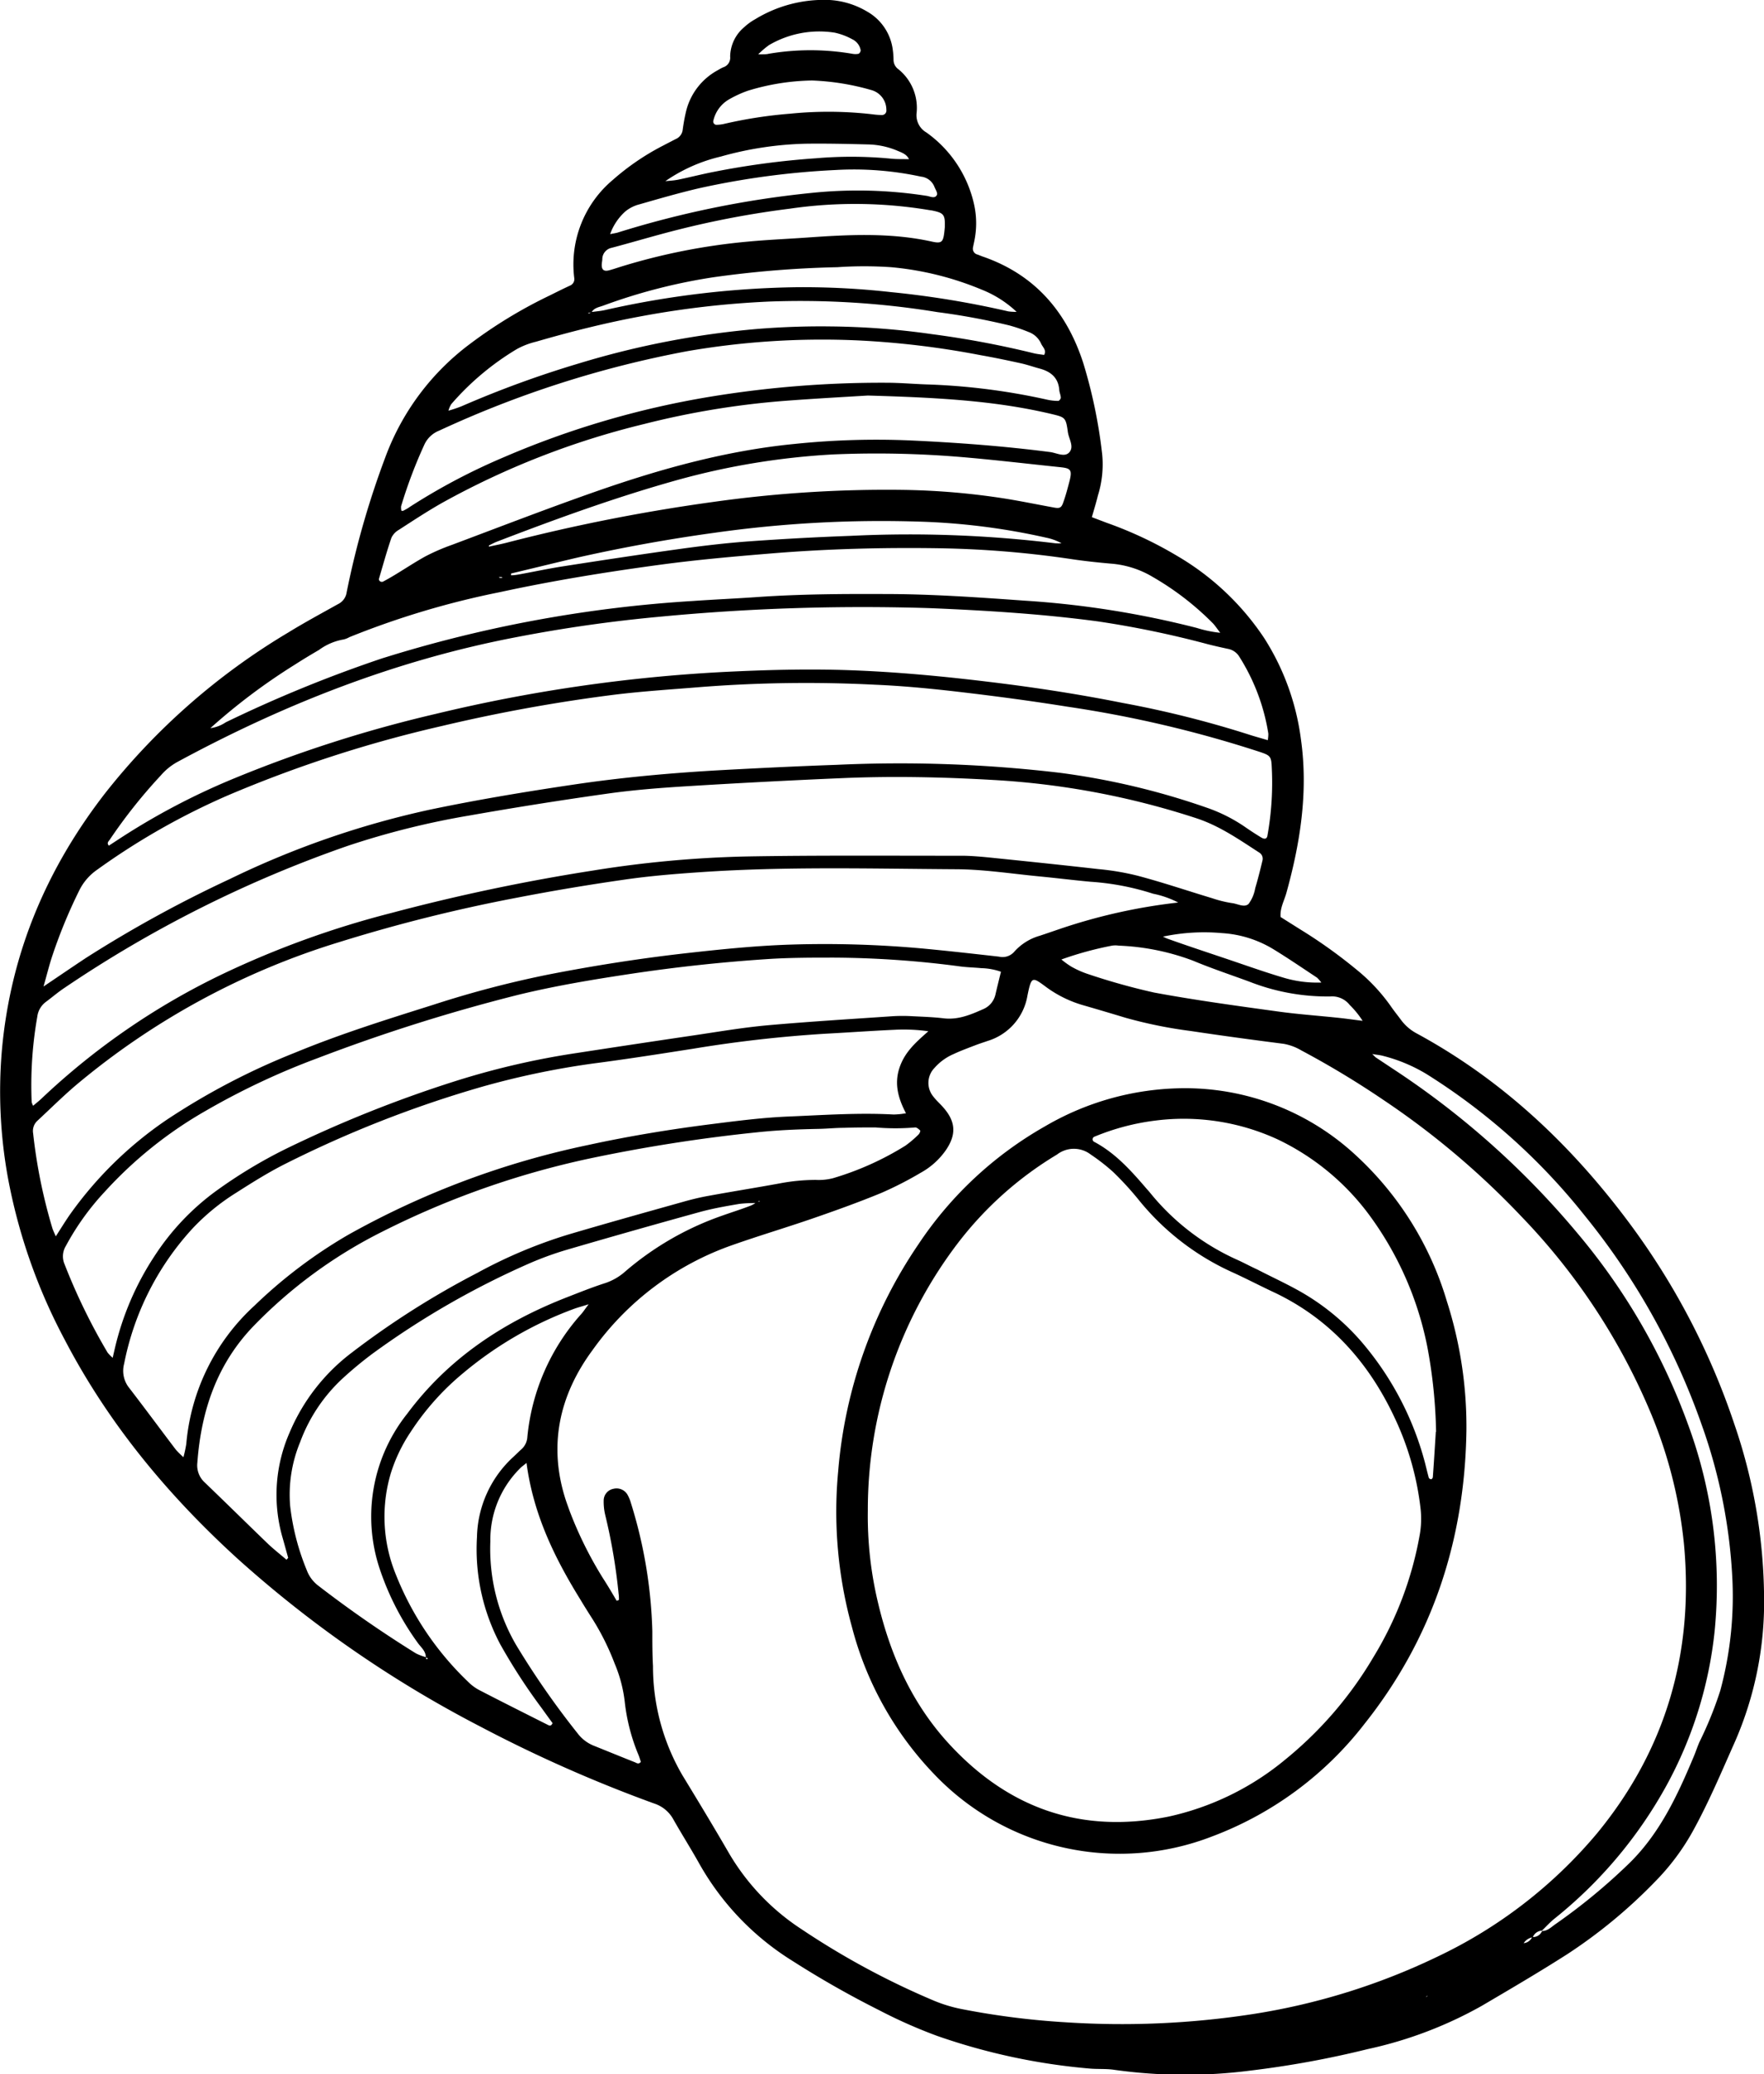<svg xmlns="http://www.w3.org/2000/svg" viewBox="0 0 266.28 313.06"><title>Turban</title><g id="Layer_2" data-name="Layer 2"><g id="Inserted_Image_Image" data-name="Inserted Image Image"><path d="M164.82,78.06l2.24.85a59.46,59.46,0,0,1,10.64,5,40.09,40.09,0,0,1,13.14,12.41,37.2,37.2,0,0,1,5.53,15.2c1.13,7.92-.07,15.61-2.18,23.23-.33,1.2-1,2.33-.88,3.66l3,1.89a75.18,75.18,0,0,1,8.4,6,27.47,27.47,0,0,1,5.24,5.58c.5.73,1.06,1.41,1.58,2.12a7.09,7.09,0,0,0,2.36,2c12.89,7,23.28,16.82,32,28.52a108.44,108.44,0,0,1,15.93,30.48,82.14,82.14,0,0,1,4.47,25.89,52.66,52.66,0,0,1-4.37,21.94c-2.05,4.6-4,9.26-6.44,13.66a34.89,34.89,0,0,1-5.59,7.46,77.29,77.29,0,0,1-13.3,11c-4.24,2.71-8.59,5.26-12.93,7.81a61.57,61.57,0,0,1-17.2,6.52,145.73,145.73,0,0,1-17.68,3.24,77,77,0,0,1-20.57-.11c-1.17-.18-2.39-.09-3.58-.18a94,94,0,0,1-23.16-4.94,75,75,0,0,1-8.76-3.88,145.42,145.42,0,0,1-13.13-7.47,40.89,40.89,0,0,1-14.09-14.77c-1.25-2.23-2.62-4.39-3.88-6.62a5.07,5.07,0,0,0-2.87-2.34,210.3,210.3,0,0,1-26.29-11.64,174.81,174.81,0,0,1-36.6-25.32c-10.48-9.55-19.45-20.33-26.06-33a84.85,84.85,0,0,1-8.61-24.57,72.74,72.74,0,0,1-.9-19.1C1.57,144,7,131.16,15.89,119.7A100.85,100.85,0,0,1,43.51,95.47c2.45-1.51,5-2.88,7.5-4.28a2.33,2.33,0,0,0,1.32-1.8A131.65,131.65,0,0,1,58.21,68.9,37.55,37.55,0,0,1,71,51.87a70.81,70.81,0,0,1,12.08-7.32c1-.5,2-1,3-1.46a1.05,1.05,0,0,0,.6-1.17,16.65,16.65,0,0,1,5.83-14.77A37.13,37.13,0,0,1,100.05,22c.63-.33,1.27-.66,1.93-1a1.75,1.75,0,0,0,1.08-1.46c.12-.87.27-1.73.47-2.59a9.64,9.64,0,0,1,4.76-6.32c.28-.16.56-.33.85-.46a1.52,1.52,0,0,0,1.08-1.63,5.89,5.89,0,0,1,2.1-4.42A8.67,8.67,0,0,1,114,2.9,19.92,19.92,0,0,1,125.25,0a12.52,12.52,0,0,1,5.67,1.76,7.74,7.74,0,0,1,3.85,5.78A11.33,11.33,0,0,1,134.88,9a1.75,1.75,0,0,0,.72,1.44A7.49,7.49,0,0,1,138.37,17,3,3,0,0,0,139.85,20,18.14,18.14,0,0,1,147,30.68a13.1,13.1,0,0,1,.12,5.47c-.07.4-.17.78-.24,1.18a.9.9,0,0,0,.68,1.09c.3.11.59.24.89.34,7.77,2.72,12.56,8.29,15.06,16a75.78,75.78,0,0,1,2.87,13.84,15.69,15.69,0,0,1-.64,6.16C165.49,75.79,165.16,76.86,164.82,78.06Zm63.64,216.21.12-.09-.1.12-.11.08ZM215,301.49l.52-.19c-.05,0-.13-.06-.16,0a2.7,2.7,0,0,0-.31.28l-.21.08-.21.13Zm14.84-8.19a1.57,1.57,0,0,0,1.45-.94,1.44,1.44,0,0,0,1.48-.9c.88,0,1.44-.65,2.09-1.08a88.8,88.8,0,0,0,10.74-8.82c4.83-4.57,7.56-10.43,10.07-16.42.31-.73.55-1.49.87-2.22a56.61,56.61,0,0,0,3.14-7.75,54.56,54.56,0,0,0,1.8-17.34,80.58,80.58,0,0,0-4.58-22.71,105.25,105.25,0,0,0-17.69-31.65,94.52,94.52,0,0,0-23.83-21.33,24.21,24.21,0,0,0-6.6-2.77c-.46-.13-.95-.16-1.64-.28.33.31.43.44.56.53l2.59,1.72a126.93,126.93,0,0,1,27.83,24.8,95,95,0,0,1,16.71,28.91,70.11,70.11,0,0,1,4,31.12,61.88,61.88,0,0,1-7.2,23.2,67.13,67.13,0,0,1-17,20.24c-.67.54-1.25,1.19-1.87,1.79a1.55,1.55,0,0,0-1.38,1,2,2,0,0,0-1.44,1l-.14.17ZM100.25,27.36c.71-.07,1.42-.1,2.12-.24,1.8-.37,3.57-.83,5.38-1.18a122.8,122.8,0,0,1,15.42-2.05,62.06,62.06,0,0,1,11.24.05c1,.11,1.91.06,2.86.09l.09.15-.13-.11c-.35-.82-1.15-1.05-1.86-1.36A12,12,0,0,0,131,21.8c-3.1-.08-6.2-.15-9.3-.11a51.48,51.48,0,0,0-12.93,1.95,24.54,24.54,0,0,0-8.43,3.77l-.09.13Zm-11,19.74c.71-.1,1.43-.15,2.12-.31a139.26,139.26,0,0,1,29-3.44,119,119,0,0,1,14.12.74A139.77,139.77,0,0,1,152.21,47a8.41,8.41,0,0,0,1.25.07,16.6,16.6,0,0,0-5.26-3.35,46.32,46.32,0,0,0-13.67-3.39,59.76,59.76,0,0,0-8.14,0,156.54,156.54,0,0,0-18.85,1.54,84.8,84.8,0,0,0-16.45,4.25c-.65.24-1.4.33-1.78,1l-.57.14c.06,0,.13.08.17.06A3.9,3.9,0,0,0,89.27,47.1ZM67.65,62a20.77,20.77,0,0,0,2-.67,156.14,156.14,0,0,1,17.78-6.49,130.65,130.65,0,0,1,27-5.2c3.66-.29,7.35-.42,11-.37a114.94,114.94,0,0,1,15.28,1.17,141.65,141.65,0,0,1,15.3,2.87c.52.13,1.07.18,1.6.26.41-.71-.22-1.17-.45-1.7a3.31,3.31,0,0,0-1.89-1.76,24.81,24.81,0,0,0-2.94-1,101.63,101.63,0,0,0-10.82-2A127.76,127.76,0,0,0,116,45.52a139.23,139.23,0,0,0-18.8,2.14c-5.5,1-10.93,2.36-16.3,3.92A11.63,11.63,0,0,0,78,52.7,40.74,40.74,0,0,0,68.12,61,3.67,3.67,0,0,0,67.69,62l-.15.14ZM64.31,250.13c0,.2,0,.46.29.18l-.32-.15c0-1-.77-1.54-1.25-2.24a41.18,41.18,0,0,1-5.67-11,24.9,24.9,0,0,1,4.11-23.54C67.7,205,76,199.55,85.54,195.82c1.93-.75,3.86-1.53,5.83-2.16a8.73,8.73,0,0,0,3.06-1.79,45.2,45.2,0,0,1,14.43-8.33c1.5-.54,3-1,4.52-1.59a5.88,5.88,0,0,0,.8-.46l.56-.2c-.07,0-.16-.08-.19,0a3.08,3.08,0,0,0-.33.3,19.08,19.08,0,0,0-2.62.12c-2,.34-3.95.68-5.87,1.2q-10.16,2.8-20.29,5.76a49.1,49.1,0,0,0-5.62,2.06A126,126,0,0,0,56.2,204.34,57.45,57.45,0,0,0,51.78,208a24.76,24.76,0,0,0-6.48,9.68,20.73,20.73,0,0,0-1.5,9.63A35.9,35.9,0,0,0,46.31,237,5.22,5.22,0,0,0,48,239.3a176.8,176.8,0,0,0,14.78,10.25A8.38,8.38,0,0,0,64.31,250.13ZM31.63,109.92a5.4,5.4,0,0,0,2.45-.9A200.93,200.93,0,0,1,57.59,99.4a196.47,196.47,0,0,1,47-8.69c3.27-.23,6.55-.37,9.82-.6,6.39-.44,12.78-.48,19.18-.45,7,0,14.06.5,21.08,1a140.36,140.36,0,0,1,26,4.12,17.65,17.65,0,0,0,3.53.73c-.48-.62-.76-1.06-1.12-1.44a42.91,42.91,0,0,0-9.09-7,14.45,14.45,0,0,0-6.33-2c-1.91-.17-3.82-.37-5.72-.65a151.7,151.7,0,0,0-20.3-1.67c-8.48-.13-17,.1-25.41.8-5.49.45-11,.94-16.45,1.67-8.16,1.1-16.28,2.41-24.34,4.16a127.47,127.47,0,0,0-22.7,6.79,3.17,3.17,0,0,1-.89.35,8.73,8.73,0,0,0-3.7,1.58c-1.25.73-2.48,1.47-3.69,2.25A91.29,91.29,0,0,0,31.65,110l-.06.09Zm61.46,131.7.34-.13c0-.31,0-.63-.05-.94a85.9,85.9,0,0,0-2-11.8,8.57,8.57,0,0,1-.25-2.37,1.81,1.81,0,0,1,1.48-1.67,1.91,1.91,0,0,1,2.08.84,5.59,5.59,0,0,1,.55,1.31,70.94,70.94,0,0,1,3.23,19.33c0,1.76,0,3.52.1,5.28A32.64,32.64,0,0,0,103,267.93c2.37,3.89,4.73,7.79,7,11.71a34.54,34.54,0,0,0,11,11.55,118.93,118.93,0,0,0,20,10.79,21.77,21.77,0,0,0,4.12,1.25,118.24,118.24,0,0,0,15.69,2A130,130,0,0,0,189.09,304a99.33,99.33,0,0,0,27.83-8.64,71.29,71.29,0,0,0,24.13-18.61c10.45-12.69,14.64-27.3,13.16-43.57a69,69,0,0,0-4.94-19.71,96.2,96.2,0,0,0-19.64-29.89,122.73,122.73,0,0,0-20.86-17.6,135.1,135.1,0,0,0-12.32-7.43,8,8,0,0,0-2.67-1c-4.68-.6-9.35-1.23-14-1.93a68.91,68.91,0,0,1-9.87-2q-3.1-.94-6.21-1.84a17.74,17.74,0,0,1-5.6-2.67c-2.27-1.67-2.38-1.89-3,1.14a8.64,8.64,0,0,1-6,6.86c-.6.21-1.21.4-1.81.63-1.11.43-2.25.84-3.33,1.35a8.06,8.06,0,0,0-2.89,2.09,3.24,3.24,0,0,0-.14,4.38c.43.57,1,1.05,1.46,1.59,1.91,2.16,2,4.14.34,6.52A11.2,11.2,0,0,1,139,177a53.27,53.27,0,0,1-6,3.07c-3.4,1.4-6.86,2.64-10.33,3.84-4,1.38-8.07,2.59-12.07,4a43.59,43.59,0,0,0-21.17,15.89c-5,6.78-6.72,14.41-4,22.69.18.53.37,1.05.56,1.58a58.39,58.39,0,0,0,5,10.09C91.73,239.3,92.41,240.46,93.09,241.62ZM6.57,148.9c2.46-1.66,4.42-3,6.43-4.33A187.7,187.7,0,0,1,34.64,132.7a134,134,0,0,1,30.28-10.5c7.12-1.49,14.28-2.68,21.48-3.75,7.52-1.13,15.07-1.8,22.65-2.22,5.75-.31,11.5-.59,17.25-.79a205.7,205.7,0,0,1,33.75,1.21,110.61,110.61,0,0,1,22.12,5.26,24,24,0,0,1,5.76,2.9c.79.55,1.59,1.07,2.41,1.57.59.37.93.24,1-.35a45.33,45.33,0,0,0,.63-10.27c-.06-1.57-.25-1.74-1.68-2.23a176.52,176.52,0,0,0-29.12-6.86c-5.44-.87-10.91-1.6-16.39-2.24-4.2-.49-8.43-.9-12.65-1.08a205.37,205.37,0,0,0-26.37.35c-4.38.36-8.77.63-13.13,1.17a246,246,0,0,0-25.93,4.71A191.57,191.57,0,0,0,34.4,120.05a106,106,0,0,0-19.76,11.24,8.19,8.19,0,0,0-2.62,3,77.12,77.12,0,0,0-4.13,10C7.44,145.64,7.11,147,6.57,148.9ZM5,166.9c.44-.38.87-.71,1.26-1.08A106.83,106.83,0,0,1,33.64,147a139.27,139.27,0,0,1,25.44-9.2,295.49,295.49,0,0,1,30.47-6.41,168.11,168.11,0,0,1,23.14-2.12c10.79-.19,21.59-.1,32.38-.11,1.44,0,2.88.13,4.31.27,5.48.56,11,1.13,16.44,1.75a38.94,38.94,0,0,1,5.91,1c3.78,1,7.49,2.26,11.24,3.39a17.63,17.63,0,0,0,3,.74c.84.09,1.86.73,2.51.12a5.58,5.58,0,0,0,1-2.38c.41-1.37.76-2.77,1.09-4.16a1.09,1.09,0,0,0-.52-1.23c-3-1.94-5.94-4-9.43-5.15a119.94,119.94,0,0,0-30.77-5.79c-7.43-.43-14.86-.59-22.3-.29q-11.85.5-23.7,1.23c-4.07.25-8.14.56-12.17,1.13q-10.44,1.47-20.83,3.3a122.3,122.3,0,0,0-18.36,4.58A183.63,183.63,0,0,0,9.77,149.08c-1,.66-1.91,1.45-2.87,2.16a3.28,3.28,0,0,0-1.27,2.21,59.86,59.86,0,0,0-.85,12.89A2.46,2.46,0,0,0,5,166.9Zm172.85-30.68a14.43,14.43,0,0,0-3.8-1.33,39,39,0,0,0-9.4-1.8c-2.62-.24-5.24-.57-7.86-.82-4.14-.4-8.28-1.05-12.42-1.07-12.87-.08-25.75-.44-38.61.44-3.82.26-7.66.57-11.45,1.12-5.45.78-10.9,1.69-16.31,2.74a241.14,241.14,0,0,0-26.73,6.68,113.27,113.27,0,0,0-39.78,21.59c-2,1.7-3.88,3.57-5.82,5.37A2.09,2.09,0,0,0,5,171.05a80,80,0,0,0,2.9,14.31c.11.36.29.7.52,1.25.84-1.3,1.54-2.46,2.32-3.55a57.51,57.51,0,0,1,14.36-14,104.81,104.81,0,0,1,19.52-10.21c6.8-2.81,13.83-5,20.84-7.21a155.26,155.26,0,0,1,17.38-4.56c6.67-1.3,13.37-2.36,20.13-3.14,5.48-.62,11-1.2,16.48-1.37a163,163,0,0,1,19.89.6c3.82.36,7.63.79,11.45,1.22a2.34,2.34,0,0,0,2.34-.77,8.14,8.14,0,0,1,3.82-2.38c1.06-.35,2.12-.72,3.18-1.08A85.07,85.07,0,0,1,177.88,136.22Zm-37.74,19.43a26.41,26.41,0,0,0-5.07-.22c-3.51.16-7,.41-10.53.6a195.82,195.82,0,0,0-19.76,2.24c-4.66.73-9.31,1.46-14,2.09a123.31,123.31,0,0,0-18.06,3.69,171.66,171.66,0,0,0-29.85,11.73c-2.49,1.27-4.87,2.77-7.22,4.27a33.07,33.07,0,0,0-6.49,5.3,42.09,42.09,0,0,0-10.39,20.48,4.11,4.11,0,0,0,.72,3.6c2.39,3.1,4.71,6.25,7.08,9.37a13.8,13.8,0,0,0,1.15,1.14,18.92,18.92,0,0,0,.43-2A32,32,0,0,1,38.4,197.08,73.43,73.43,0,0,1,52.52,186.4a127.21,127.21,0,0,1,36.22-13.57c6.33-1.38,12.71-2.42,19.14-3.22,3.72-.47,7.46-.94,11.21-1.09,5.26-.22,10.54-.59,15.82-.3a12,12,0,0,0,1.85-.19c-1.18-2.25-1.78-4.42-1-6.81S138.17,157.39,140.14,155.65Zm51.26-43.92a5.06,5.06,0,0,0,.09-1,30.64,30.64,0,0,0-4.37-11.59,2.54,2.54,0,0,0-1.71-1.2c-1-.21-2-.44-3-.69a148.36,148.36,0,0,0-16.66-3.46c-8.41-1.13-16.87-1.65-25.33-2a322.07,322.07,0,0,0-40.73,1.29,219.49,219.49,0,0,0-21.82,3.11c-18.07,3.46-35,10.11-51.09,18.83A9.05,9.05,0,0,0,24.31,117a79,79,0,0,0-7.75,9.75c-.16.23-.49.47-.13.89l1.18-.77A104.3,104.3,0,0,1,35,117.63a197.39,197.39,0,0,1,30.78-9.88,237.71,237.71,0,0,1,43.35-6.32c6.39-.32,12.77-.5,19.18-.27,7,.25,14,.91,21,1.76,6.74.81,13.46,1.84,20.12,3.17A156.06,156.06,0,0,1,188.92,111C189.67,111.23,190.44,111.44,191.4,111.73Zm-40.3,34.93a9.57,9.57,0,0,0-2.93-.53c-1-.1-2.08-.12-3.11-.25a149.25,149.25,0,0,0-19.13-1.34c-3.36,0-6.72,0-10.07.22q-10.29.68-20.5,2.21c-5.78.87-11.53,1.82-17.21,3.21A268.06,268.06,0,0,0,48,159.69a110.41,110.41,0,0,0-16.91,7.95,62.45,62.45,0,0,0-15.29,12.25,39.07,39.07,0,0,0-5.86,8.17,3,3,0,0,0-.2,2.74,90.93,90.93,0,0,0,6.5,13.35,5.91,5.91,0,0,0,.77.79c.14-.62.23-1,.31-1.35a43.11,43.11,0,0,1,6-14,37.2,37.2,0,0,1,9.16-9.73,73.19,73.19,0,0,1,10.66-6.45,188.3,188.3,0,0,1,25.59-10.23,119.06,119.06,0,0,1,18.44-4.26q8.9-1.37,17.79-2.68c3.63-.54,7.27-1.16,10.93-1.49,6.29-.56,12.6-.94,18.9-1.37a25,25,0,0,1,2.87,0c1.6.08,3.21.13,4.79.32,2.19.26,4.09-.55,6-1.4a3.14,3.14,0,0,0,1.8-2.13C150.52,149,150.8,147.88,151.1,146.66ZM43.25,235.42l.25-.29c-.3-1.08-.59-2.15-.9-3.23a23.35,23.35,0,0,1,1.13-15.71,29.43,29.43,0,0,1,9.33-12,127.8,127.8,0,0,1,19-12.07,73.05,73.05,0,0,1,13.68-5.77c5.75-1.7,11.52-3.31,17.3-4.93,1.3-.37,2.63-.7,4-.94,3.54-.65,7.09-1.21,10.63-1.86a29.56,29.56,0,0,1,5.47-.53,8.68,8.68,0,0,0,2.61-.26,44.42,44.42,0,0,0,10.91-4.9,15.37,15.37,0,0,0,2-1.7c.15-.14.31-.52.24-.6s-.51-.49-.74-.46a35.24,35.24,0,0,1-6,0c-1.6,0-3.2,0-4.79.06-1.28,0-2.56.14-3.84.16-3,.06-6.06.18-9.1.5a242.8,242.8,0,0,0-25.58,4,129.38,129.38,0,0,0-31.12,11,71.62,71.62,0,0,0-19.46,14.26c-5.55,5.77-7.9,12.81-8.48,20.62a3.5,3.5,0,0,0,1.13,3c3.23,3.1,6.42,6.25,9.64,9.35C41.41,233.91,42.35,234.65,43.25,235.42Zm45.61-38.56c-1,.32-1.63.48-2.21.69a56.34,56.34,0,0,0-16.71,9.68,39.43,39.43,0,0,0-7.95,8.9,24,24,0,0,0-3,6.25,23,23,0,0,0,.76,15.26,45.61,45.61,0,0,0,10.89,16.18,6.94,6.94,0,0,0,1.72,1.28c3.4,1.76,6.83,3.48,10.25,5.2.25.12.55.35.8-.22-.52-.71-1.08-1.48-1.63-2.25a88.3,88.3,0,0,1-6.26-9.64A30.62,30.62,0,0,1,72,232a16.87,16.87,0,0,1,5.5-12.11c.41-.38.8-.78,1.22-1.15a2.73,2.73,0,0,0,.89-1.89,32.43,32.43,0,0,1,8-18.37C88,198.08,88.25,197.65,88.86,196.86ZM131,59.7c-3.24.2-7.87.45-12.5.8A125.48,125.48,0,0,0,97.23,64,122,122,0,0,0,66.72,75.91c-2.22,1.26-4.36,2.67-6.51,4.06a2.72,2.72,0,0,0-1.12,1.19c-.69,2-1.27,4.12-1.88,6.18-.09.31.31.6.62.44.63-.33,1.25-.69,1.86-1.06,1.5-.91,3-1.9,4.5-2.73a30.93,30.93,0,0,1,4-1.74c7.33-2.75,14.64-5.58,22-8.15C99.86,70.73,109.71,68,120,67a119.74,119.74,0,0,1,17.25-.53c7.11.32,14.2.85,21.26,1.76,1,.13,2.24.86,2.94,0s-.11-2-.25-3c-.31-2.26-.41-2.25-2.59-2.77C150,60.43,141.19,60,131,59.7ZM60.6,77.1c.13,0,.21,0,.26,0,.35-.19.71-.37,1-.59A93.7,93.7,0,0,1,76.08,69a133.7,133.7,0,0,1,31-9.1,159.64,159.64,0,0,1,26.73-2.13c2,0,4,.18,6,.25a97.9,97.9,0,0,1,18.28,2.31,7.67,7.67,0,0,0,1.66.18c.13,0,.38-.31.38-.47,0-.39-.2-.77-.23-1.17-.14-1.88-1.3-2.8-3-3.25-.93-.25-1.83-.57-2.77-.78-2-.44-4.06-.87-6.1-1.23a131.14,131.14,0,0,0-18.31-2.22,119.54,119.54,0,0,0-26,1.62A157.77,157.77,0,0,0,66.29,65,4.12,4.12,0,0,0,64.11,67a72,72,0,0,0-3.56,9.4A2,2,0,0,0,60.6,77.1ZM79.48,220.81c-.54.44-.8.62-1,.84a15.18,15.18,0,0,0-4.46,11,28.82,28.82,0,0,0,3.87,15.6,125.41,125.41,0,0,0,9.29,13.36,5.74,5.74,0,0,0,2.43,1.87c2.07.83,4.14,1.68,6.21,2.5.26.1.57.38.92-.05-.11-.32-.21-.69-.36-1.05a29.06,29.06,0,0,1-2.08-8.08,20.94,20.94,0,0,0-1.52-5.72,37.9,37.9,0,0,0-3.29-6.63c-.64-1-1.27-2-1.9-3.05C83.71,235.12,80.5,228.56,79.48,220.81ZM73.8,82.33l0,.18c.85-.19,1.7-.35,2.54-.56a273.49,273.49,0,0,1,31.47-6.21,187.75,187.75,0,0,1,28.43-1.8A109.16,109.16,0,0,1,152,75.3c2.36.39,4.71.87,7.06,1.3.89.17,1.16.07,1.45-.79.36-1,.66-2.13.94-3.21.45-1.78.11-1.93-1.54-2.1-4.52-.47-9-1-13.58-1.41a153.56,153.56,0,0,0-20.58-.5,110.31,110.31,0,0,0-23.35,3.82C93.09,75,84,78.3,75,81.76,74.59,81.92,74.2,82.14,73.8,82.33Zm68.82-48c.06-1.95-.14-2.19-1.93-2.56l-.48-.07a68.15,68.15,0,0,0-21-.2,139.45,139.45,0,0,0-16.93,3.19c-3.33.84-6.62,1.83-9.93,2.71a1.76,1.76,0,0,0-1.43,1.68c0,.24-.06.48-.08.72-.07.88.28,1.22,1.1,1,.54-.14,1.07-.32,1.6-.49A93.57,93.57,0,0,1,113,36.46c2.86-.27,5.74-.39,8.61-.59,6.38-.45,12.76-.8,19.08.6,1.43.32,1.68.07,1.85-1.38C142.58,34.78,142.6,34.46,142.62,34.33Zm17.6,110.49a13.19,13.19,0,0,0,1.45,1.05,13.86,13.86,0,0,0,2.39,1.09,98.83,98.83,0,0,0,10.15,2.85c6.2,1.15,12.45,2,18.7,2.86,3.17.44,6.36.65,9.54,1,1,.11,2,.26,3.24.41a13.86,13.86,0,0,0-1.95-2.4,3.38,3.38,0,0,0-2.93-1.28,32.14,32.14,0,0,1-12.18-2.22c-2.85-1.05-5.72-2-8.54-3.18a35.64,35.64,0,0,0-11.22-2.27,3.35,3.35,0,0,0-1,0A51.29,51.29,0,0,0,160.22,144.82ZM92.1,35.34c.63-.13.87-.16,1.09-.22a147.21,147.21,0,0,1,29.3-6,67.52,67.52,0,0,1,17.45.45c.51.09,1.19.46,1.49-.15.15-.3-.25-.86-.41-1.3a2.44,2.44,0,0,0-2-1.46,48,48,0,0,0-12.87-1,121.86,121.86,0,0,0-20.65,2.76c-3,.7-6,1.57-9,2.43a5.49,5.49,0,0,0-2.1,1.06A8.33,8.33,0,0,0,92.1,35.34ZM77.15,86.56l0,.27c.44,0,.88-.07,1.31-.15,2.2-.4,4.39-.87,6.59-1.21,5.92-.92,11.84-1.82,17.78-2.64,3.4-.47,6.81-.87,10.24-1.12q7.65-.55,15.31-.83A181.94,181.94,0,0,1,159.3,82a5.9,5.9,0,0,0,.94,0,8.05,8.05,0,0,0-2.29-.84,100.3,100.3,0,0,0-19.22-2.43,179.69,179.69,0,0,0-30.84,1.68q-10.33,1.42-20.51,3.7C84,84.9,80.56,85.75,77.15,86.56ZM122.6,12.15a34.66,34.66,0,0,0-9.72,1.55A17.06,17.06,0,0,0,110.05,15a5,5,0,0,0-2.36,3.18.5.5,0,0,0,.44.66,6,6,0,0,0,1-.1,68,68,0,0,1,10.15-1.58,57.76,57.76,0,0,1,12.4.09,11.33,11.33,0,0,0,1.43.11.67.67,0,0,0,.69-.77,3.09,3.09,0,0,0-2.28-3A37.17,37.17,0,0,0,122.6,12.15ZM199.46,148.3a5.41,5.41,0,0,0-.67-.75c-2.2-1.45-4.37-2.94-6.62-4.31a16.89,16.89,0,0,0-7.69-2.4,30,30,0,0,0-8.93.53c.31.14.5.25.71.32,2.79,1,5.58,1.92,8.37,2.86,3,1,6,2.09,9.07,3A17.61,17.61,0,0,0,199.46,148.3Zm-85-140.1c.93,0,1.25,0,1.56-.08a37.51,37.51,0,0,1,12.64,0,2.48,2.48,0,0,0,.94,0,.65.65,0,0,0,.32-.53,2.27,2.27,0,0,0-1.26-1.66,9.81,9.81,0,0,0-2.66-1,15,15,0,0,0-9.92,1.88A12.93,12.93,0,0,0,114.46,8.2Zm-38.59,79c-.05,0-.11-.1-.16-.1s-.28,0-.43,0c.06,0,.12.12.17.12A3,3,0,0,0,75.87,87.2Z"/><path d="M221.36,216c-.26,16.43-5.12,31.29-15.4,44.21a52.32,52.32,0,0,1-23.06,17,38.61,38.61,0,0,1-41.6-9.13,50.32,50.32,0,0,1-12.7-22.52A65.25,65.25,0,0,1,126.53,222a71.14,71.14,0,0,1,12.12-34.21A56.32,56.32,0,0,1,157.75,170a41.88,41.88,0,0,1,21.52-5.75,37.9,37.9,0,0,1,25.48,10.2,48.75,48.75,0,0,1,13.65,21.93A62.09,62.09,0,0,1,221.36,216ZM131,228a56.2,56.2,0,0,0,1.56,14c1.88,7.9,5.14,15.16,10.68,21.19,9,9.79,20,13.65,33.15,11a41.49,41.49,0,0,0,17.71-8.68,57.53,57.53,0,0,0,13.22-15.39,53.11,53.11,0,0,0,7-18.51,13.83,13.83,0,0,0,.1-4.06A43.65,43.65,0,0,0,210.53,214c-3.89-8.31-9.66-14.82-18-18.84-2.16-1-4.3-2.13-6.48-3.12a38.6,38.6,0,0,1-14.13-10.9,47.09,47.09,0,0,0-3.88-4.24,29.9,29.9,0,0,0-3.39-2.64,4.17,4.17,0,0,0-5.09,0,53.48,53.48,0,0,0-15.09,13.53A66.44,66.44,0,0,0,131,228Zm85.78-11.9a76.47,76.47,0,0,0-1.3-12.7,49.81,49.81,0,0,0-8.94-20.22A37,37,0,0,0,192.92,172a33.86,33.86,0,0,0-18.48-2.87,35.33,35.33,0,0,0-9.24,2.44.42.42,0,0,0-.07.75c3.26,1.72,5.64,4.41,8,7.16.16.18.32.35.47.54a35.73,35.73,0,0,0,13.19,10.14c1,.45,2,1,3,1.45,1.93,1,3.88,1.9,5.77,2.93a35.12,35.12,0,0,1,10.65,8.81,46.09,46.09,0,0,1,8.88,17.38c.2.78.38,1.56.59,2.32a.43.43,0,0,0,.36.22c.09,0,.24-.19.25-.31C216.46,220.66,216.6,218.35,216.74,216.11Z"/></g></g></svg>